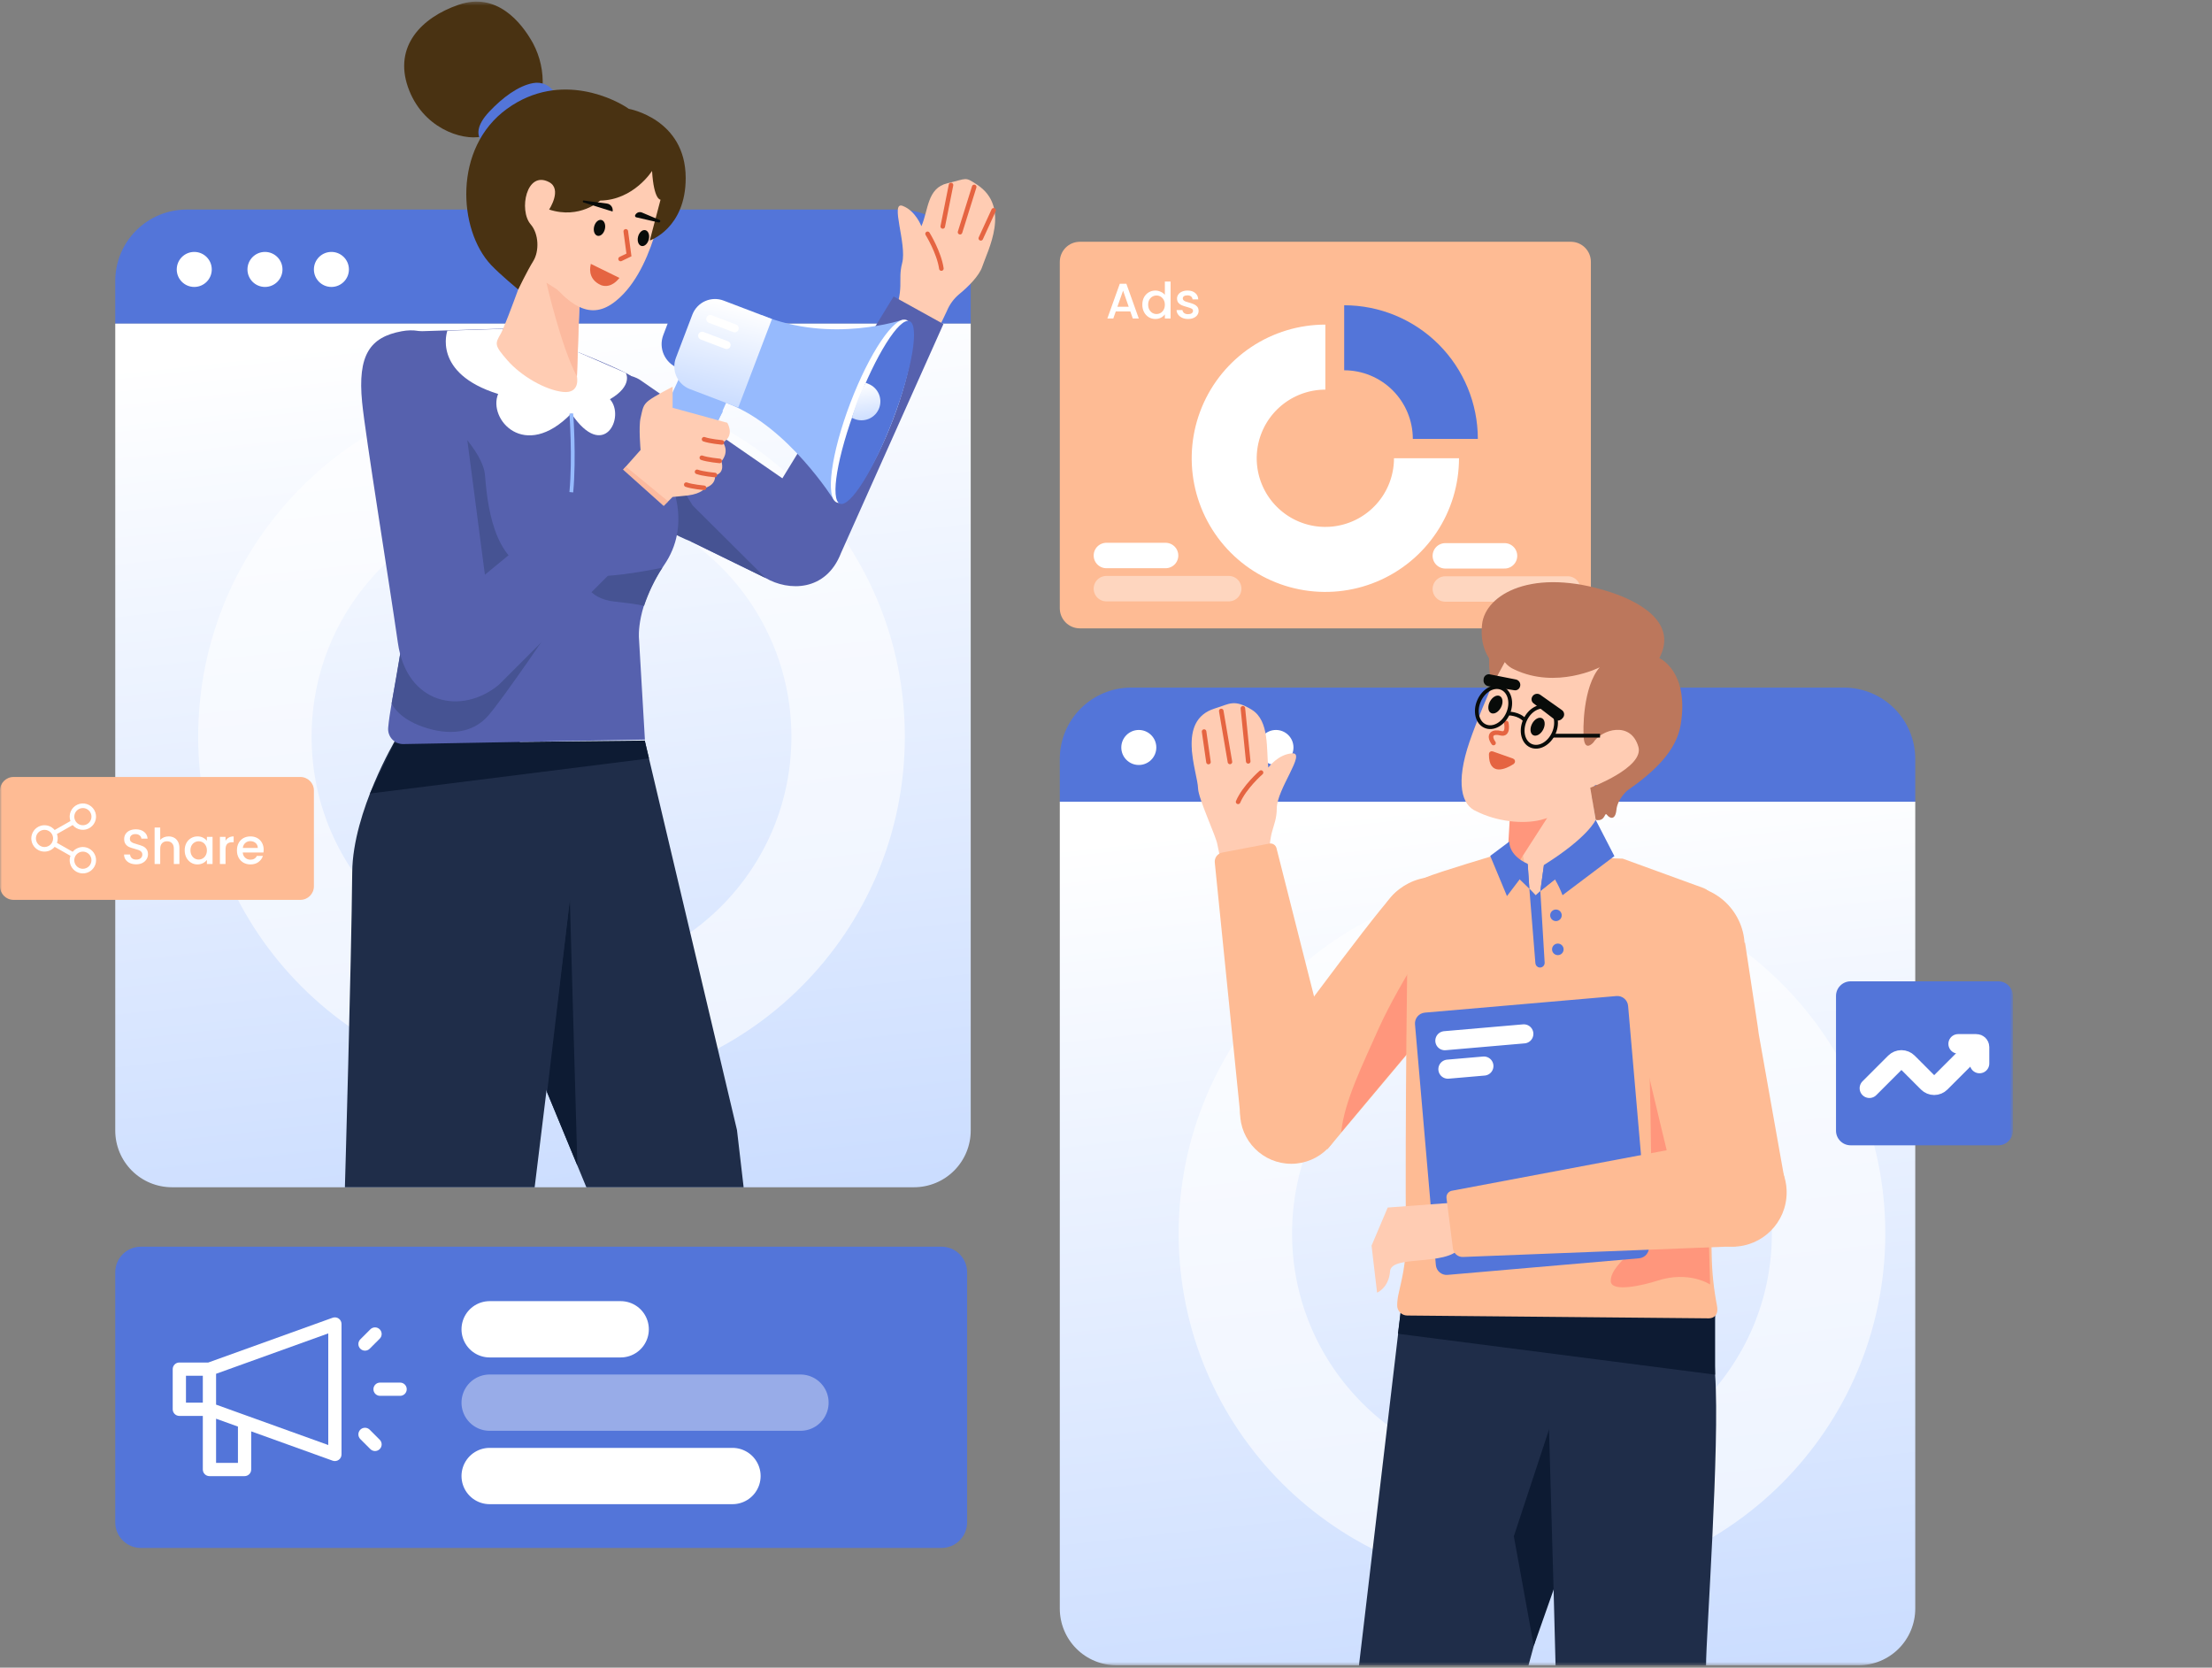 <svg width="585" height="441" viewBox="0 0 585 441" fill="none" xmlns="http://www.w3.org/2000/svg">
<rect x="0" y="0" width="585" height="441" fill="#808080" stroke="none"/>
<mask id="mask0_2003_1971" style="mask-type:luminance" maskUnits="userSpaceOnUse" x="0" y="0" width="533" height="441">
<path d="M532.348 0.425H0V440.425H532.348V0.425Z" fill="white"/>
</mask>
<g mask="url(#mask0_2003_1971)">
<path d="M415.433 63.935H285.588C282.657 63.935 280.281 66.311 280.281 69.243V160.857C280.281 163.788 282.657 166.165 285.588 166.165H415.433C418.361 166.165 420.737 163.788 420.737 160.857V69.243C420.737 66.311 418.361 63.935 415.433 63.935Z" fill="#FEBB94"/>
<path d="M298.932 82.356H295.087L294.426 84.232H292.854L296.144 75.037H297.888L301.177 84.232H299.592L298.932 82.356ZM298.509 81.128L297.016 76.86L295.51 81.128H298.509ZM302.106 80.56C302.106 79.829 302.256 79.181 302.555 78.617C302.863 78.054 303.277 77.618 303.797 77.309C304.325 76.992 304.911 76.834 305.554 76.834C306.03 76.834 306.496 76.939 306.955 77.151C307.421 77.353 307.791 77.626 308.064 77.97V74.456H309.583V84.232H308.064V83.135C307.818 83.488 307.474 83.779 307.034 84.008C306.602 84.237 306.104 84.351 305.541 84.351C304.907 84.351 304.325 84.193 303.797 83.876C303.277 83.549 302.863 83.101 302.555 82.528C302.256 81.947 302.106 81.291 302.106 80.56ZM308.064 80.586C308.064 80.084 307.958 79.648 307.747 79.278C307.544 78.908 307.276 78.626 306.941 78.432C306.606 78.238 306.245 78.141 305.858 78.141C305.47 78.141 305.109 78.238 304.775 78.432C304.44 78.617 304.167 78.895 303.955 79.265C303.753 79.626 303.651 80.057 303.651 80.56C303.651 81.061 303.753 81.502 303.955 81.88C304.167 82.259 304.44 82.55 304.775 82.753C305.118 82.947 305.479 83.043 305.858 83.043C306.245 83.043 306.606 82.947 306.941 82.753C307.276 82.559 307.544 82.277 307.747 81.907C307.958 81.528 308.064 81.088 308.064 80.586ZM314.204 84.351C313.632 84.351 313.116 84.25 312.659 84.047C312.209 83.836 311.852 83.554 311.588 83.202C311.324 82.841 311.183 82.44 311.165 81.999H312.724C312.751 82.308 312.896 82.567 313.16 82.779C313.434 82.981 313.772 83.083 314.178 83.083C314.6 83.083 314.926 83.004 315.156 82.845C315.393 82.678 315.512 82.466 315.512 82.211C315.512 81.938 315.38 81.735 315.116 81.603C314.86 81.471 314.451 81.326 313.887 81.167C313.341 81.018 312.896 80.872 312.553 80.731C312.209 80.59 311.909 80.374 311.654 80.084C311.408 79.793 311.284 79.41 311.284 78.934C311.284 78.547 311.399 78.195 311.628 77.877C311.857 77.552 312.183 77.296 312.606 77.111C313.037 76.926 313.53 76.834 314.085 76.834C314.913 76.834 315.578 77.045 316.08 77.468C316.591 77.882 316.864 78.45 316.899 79.172H315.393C315.367 78.846 315.234 78.587 314.997 78.393C314.759 78.199 314.438 78.102 314.032 78.102C313.636 78.102 313.332 78.177 313.121 78.327C312.909 78.477 312.804 78.675 312.804 78.921C312.804 79.115 312.874 79.278 313.015 79.41C313.156 79.542 313.328 79.648 313.53 79.727C313.733 79.797 314.032 79.89 314.429 80.004C314.957 80.146 315.389 80.291 315.724 80.441C316.067 80.581 316.362 80.793 316.609 81.075C316.855 81.356 316.983 81.731 316.992 82.198C316.992 82.612 316.877 82.981 316.648 83.308C316.419 83.633 316.094 83.889 315.671 84.074C315.257 84.259 314.768 84.351 314.204 84.351Z" fill="white"/>
<path d="M377.259 121.185C377.259 126.476 375.69 131.647 372.751 136.046C369.812 140.444 365.634 143.873 360.746 145.897C355.859 147.922 350.48 148.452 345.291 147.42C340.103 146.388 335.337 143.84 331.596 140.099C327.855 136.358 325.308 131.592 324.275 126.404C323.244 121.215 323.773 115.837 325.798 110.949C327.822 106.061 331.251 101.884 335.649 98.945C340.048 96.005 345.22 94.436 350.51 94.436" stroke="white" stroke-width="17.195" stroke-miterlimit="10"/>
<path d="M355.493 89.322C362.587 89.322 369.391 92.14 374.407 97.156C379.423 102.172 382.241 108.976 382.241 116.07" stroke="#5375D9" stroke-width="17.195" stroke-miterlimit="10"/>
<path d="M292.602 146.9H308.258" stroke="white" stroke-width="6.726" stroke-miterlimit="10" stroke-linecap="round"/>
<path opacity="0.4" d="M292.602 155.665H324.957" stroke="white" stroke-width="6.726" stroke-miterlimit="10" stroke-linecap="round"/>
<path d="M382.241 146.987H397.897" stroke="white" stroke-width="6.726" stroke-miterlimit="10" stroke-linecap="round"/>
<path opacity="0.4" d="M382.241 155.753H414.597" stroke="white" stroke-width="6.726" stroke-miterlimit="10" stroke-linecap="round"/>
<path d="M49.356 55.416H237.846C242.852 55.416 247.653 57.405 251.193 60.944C254.733 64.484 256.722 69.286 256.722 74.292V85.59H30.48V74.292C30.48 69.286 32.469 64.484 36.008 60.944C39.548 57.405 44.35 55.416 49.356 55.416Z" fill="#5375D9"/>
<path d="M30.48 85.588H256.722V298.963C256.722 302.941 255.142 306.755 252.33 309.567C249.518 312.379 245.704 313.959 241.727 313.959H45.475C41.498 313.959 37.684 312.379 34.872 309.567C32.059 306.755 30.48 302.941 30.48 298.963V85.588Z" fill="url(#paint0_linear_2003_1971)"/>
<path opacity="0.6" d="M145.853 273.282C189.177 273.282 224.298 238.161 224.298 194.837C224.298 151.514 189.177 116.393 145.853 116.393C102.529 116.393 67.408 151.514 67.408 194.837C67.408 238.161 102.529 273.282 145.853 273.282Z" stroke="white" stroke-width="30" stroke-miterlimit="10"/>
<path d="M51.375 75.88C53.932 75.88 56.005 73.807 56.005 71.25C56.005 68.693 53.932 66.62 51.375 66.62C48.817 66.62 46.744 68.693 46.744 71.25C46.744 73.807 48.817 75.88 51.375 75.88Z" fill="white"/>
<path d="M70.076 75.88C72.633 75.88 74.707 73.807 74.707 71.25C74.707 68.693 72.633 66.62 70.076 66.62C67.519 66.62 65.446 68.693 65.446 71.25C65.446 73.807 67.519 75.88 70.076 75.88Z" fill="white"/>
<path d="M87.647 75.88C90.204 75.88 92.277 73.807 92.277 71.25C92.277 68.693 90.204 66.62 87.647 66.62C85.09 66.62 83.017 68.693 83.017 71.25C83.017 73.807 85.09 75.88 87.647 75.88Z" fill="white"/>
<path d="M299.157 181.826H487.649C492.651 181.826 497.453 183.815 500.994 187.355C504.536 190.895 506.521 195.696 506.521 200.702V212H280.281V200.702C280.281 195.696 282.269 190.895 285.809 187.355C289.35 183.815 294.15 181.826 299.157 181.826Z" fill="#5375D9"/>
<path d="M280.281 212.002H506.521V425.377C506.521 429.355 504.943 433.169 502.132 435.981C499.321 438.793 495.505 440.373 491.529 440.373H295.276C291.299 440.373 287.485 438.793 284.673 435.981C281.861 433.169 280.281 429.355 280.281 425.377V212.002Z" fill="url(#paint1_linear_2003_1971)"/>
<path opacity="0.6" d="M405.155 404.633C448.481 404.633 483.599 369.512 483.599 326.188C483.599 282.865 448.481 247.743 405.155 247.743C361.832 247.743 326.711 282.865 326.711 326.188C326.711 369.512 361.832 404.633 405.155 404.633Z" stroke="white" stroke-width="30" stroke-miterlimit="10"/>
<path d="M301.176 202.294C303.733 202.294 305.806 200.221 305.806 197.664C305.806 195.107 303.733 193.034 301.176 193.034C298.619 193.034 296.546 195.107 296.546 197.664C296.546 200.221 298.619 202.294 301.176 202.294Z" fill="white"/>
<path d="M319.878 202.294C322.434 202.294 324.507 200.221 324.507 197.664C324.507 195.107 322.434 193.034 319.878 193.034C317.32 193.034 315.247 195.107 315.247 197.664C315.247 200.221 317.32 202.294 319.878 202.294Z" fill="white"/>
<path d="M337.449 202.294C340.006 202.294 342.079 200.221 342.079 197.664C342.079 195.107 340.006 193.034 337.449 193.034C334.892 193.034 332.819 195.107 332.819 197.664C332.819 200.221 334.892 202.294 337.449 202.294Z" fill="white"/>
<path d="M370.556 345.929L359.4 440.426H404.224L429.805 346.491L370.556 345.929Z" fill="#1F2D49"/>
<path d="M405.631 435.26L400.359 406.25L410.81 374.578H427.005L405.631 435.26Z" fill="#0D1B33"/>
<path d="M453.59 346.49C453.272 352.161 453.272 357.846 453.59 363.517C454.897 381.849 451.16 433.381 451.192 440.425H411.392C411.226 430.667 408.748 346.891 408.748 346.891L453.59 346.49Z" fill="#1F2D49"/>
<path d="M369.708 352.702L453.59 363.518V346.491L370.557 345.929L369.708 352.702Z" fill="#0D1B33"/>
<path d="M385.607 250.09C387.948 238.532 382.443 238.829 380.61 236.992C380.61 236.992 373.736 231.324 368.498 236.607C362.954 242.197 331.174 285.614 331.174 285.614L351.059 303.902L354.796 299.442L364.479 287.895L374.835 275.552L376.121 274.147L390.092 258.324C390.092 258.324 384.283 256.175 385.607 250.09Z" fill="#FEBB94"/>
<path d="M393.923 252.06C396.604 244.057 392.289 235.396 384.286 232.715C376.283 230.035 367.622 234.349 364.942 242.353C362.261 250.356 366.576 259.017 374.579 261.697C382.582 264.377 391.243 260.063 393.923 252.06Z" fill="#FEBB94"/>
<path d="M375.938 274.086C376.338 271.67 377.141 266.839 378.003 262.435L382.592 241.123C382.592 241.123 370.269 259.335 364.593 272.02C360.389 281.526 355.512 291.215 354.705 299.411L364.386 287.863L374.742 275.521L375.938 274.086Z" fill="#FF967C"/>
<path d="M336.004 229.337C334.969 219.562 337.629 219.089 337.665 213.789C337.684 208.611 345.503 199.024 341.773 199.217C338.044 199.411 335.425 202.975 335.425 202.975C334.872 198.33 335.806 190.599 331.053 187.682C326.299 184.765 325.18 186.177 321.308 187.337C310.974 190.511 316.743 204.186 316.848 208.519C316.942 211.247 321.739 221.449 321.957 223.331L323.485 230.586L336.004 229.337Z" fill="#FFCCB3"/>
<path d="M330.115 201.332L328.701 187.302" stroke="#E56441" stroke-width="1.201" stroke-linecap="round"/>
<path d="M325.28 201.487L322.981 188.01" stroke="#E56441" stroke-width="1.201" stroke-linecap="round"/>
<path d="M319.601 201.52L318.439 193.455" stroke="#E56441" stroke-width="1.201" stroke-linecap="round"/>
<path d="M327.435 212.042C329.124 208.095 333.505 204.296 333.505 204.296L327.435 212.042Z" fill="#E56441"/>
<path d="M327.435 212.042C329.124 208.095 333.505 204.296 333.505 204.296" stroke="#E56441" stroke-width="1.201" stroke-linecap="round"/>
<path d="M354.111 289.511L337.575 224.232C337.459 223.841 337.203 223.506 336.855 223.293C336.507 223.079 336.093 223.002 335.692 223.076L323.222 225.453C322.626 225.573 322.097 225.911 321.735 226.4C321.375 226.889 321.209 227.495 321.27 228.099L328.14 295.97L354.111 289.511Z" fill="#FEBB94"/>
<path d="M341.496 307.754C348.974 307.754 355.037 301.691 355.037 294.212C355.037 286.734 348.974 280.671 341.496 280.671C334.017 280.671 327.955 286.734 327.955 294.212C327.955 301.691 334.017 307.754 341.496 307.754Z" fill="#FEBB94"/>
<path d="M396.159 225.933C396.159 225.933 380.679 230.501 376.784 232.13C372.889 233.759 372.629 240.277 372.37 244.894C372.187 248.128 371.575 297.059 371.816 327.822C371.867 334.394 370.642 338.564 369.855 342.216C369.639 343.19 369.522 344.182 369.506 345.179C369.5 345.529 369.564 345.877 369.694 346.202C369.824 346.528 370.017 346.824 370.261 347.075C370.506 347.326 370.797 347.526 371.12 347.664C371.442 347.802 371.788 347.875 372.138 347.879L451.387 348.62C451.387 348.62 454.902 349.13 454.055 345.12C453.214 340.735 452.753 336.285 452.679 331.82C451.885 299.869 451.737 246.359 451.393 243.826C450.874 240.024 454.955 236.75 450.53 234.836L429.16 227.061L396.159 225.933Z" fill="#FEBB94"/>
<path d="M435.745 261.253C435.745 261.253 436.947 305.54 436.692 320.302C436.539 329.501 426.021 333.397 425.989 338.723C425.973 341.874 434.49 339.914 438.249 338.689C446.703 335.935 452.266 339.676 452.266 339.676L450.011 258.974L435.745 261.253Z" fill="#FF967C"/>
<path d="M399.736 210.284L404.461 234.966L406.131 236.733C406.131 236.733 405.47 237.524 407.369 235.62C411.846 231.131 423.638 225.66 423.151 223.897C422.452 221.371 420.425 205.636 420.425 205.636L399.736 210.284Z" fill="#FFCCB3"/>
<path d="M399.543 211.922H411.993L398.318 233.164L399.543 211.922Z" fill="#FF967C"/>
<path d="M435.597 201.175C439.233 192.165 428.122 191.022 426.2 190.904C424.279 190.784 425.565 176.207 425.565 176.207C425.565 176.207 405.928 166.315 400.383 168.672C400.383 168.672 392.422 185.151 388.659 196.105C384.897 207.057 386.522 212.951 390.474 214.546C395.714 217.192 402.598 218.032 407.519 216.815C416.285 214.648 421.849 207.651 421.849 207.651C421.997 207.63 422.082 207.62 422.082 207.62C422.082 207.62 432.166 209.685 435.597 201.175Z" fill="#FFCCB3"/>
<path d="M430.319 209.095C437.408 204.148 443.368 198.617 444.496 191.598C446.772 177.454 438.837 174.035 438.837 174.035C444.115 164.014 432.077 158.6 425.867 156.579C405.345 149.901 392.832 157.148 391.958 165.09C391.587 168.416 392.122 171.533 393.808 174.089C393.75 176.54 394.004 178.989 394.563 181.376L397.956 175.098C398.62 175.95 399.492 176.618 400.489 177.036C411.636 182.348 423.072 176.459 423.072 176.459C418.615 181.611 418.583 193.015 418.869 195.397C419.282 198.832 421.405 196.323 421.405 196.323C423.496 192.946 431.267 190.484 433.3 197.487C434.888 202.944 420.574 208.314 420.574 208.314L422.008 216.817C424.676 217.363 424.279 214.543 424.989 215.485C425.698 216.426 427.201 217.032 427.493 214.144C427.784 211.256 430.325 209.091 430.325 209.091L430.319 209.095Z" fill="#BC775C"/>
<path d="M408.115 192.935C408.757 191.695 408.618 190.349 407.805 189.929C406.993 189.509 405.815 190.173 405.173 191.413C404.532 192.653 404.671 193.999 405.483 194.419C406.295 194.839 407.474 194.175 408.115 192.935Z" fill="#080B09"/>
<path d="M396.959 187.073C397.601 185.833 397.462 184.487 396.65 184.067C395.837 183.647 394.659 184.312 394.017 185.551C393.376 186.791 393.515 188.137 394.327 188.557C395.14 188.977 396.318 188.312 396.959 187.073Z" fill="#080B09"/>
<path d="M398.368 191.2C398.368 191.2 399.08 194.436 396.938 193.907C394.91 193.332 393.403 194.208 394.992 196.49" stroke="#E56441" stroke-width="1.201" stroke-linecap="round"/>
<path d="M394.613 199.172L394.621 199.176L394.629 199.178C395.868 199.608 398.341 200.467 399.977 201.065L399.98 201.066C400.033 201.085 400.08 201.118 400.116 201.161C400.152 201.205 400.174 201.258 400.182 201.314C400.19 201.369 400.182 201.427 400.16 201.478C400.139 201.528 400.104 201.572 400.06 201.604C399.581 201.912 398.965 202.266 398.311 202.539C397.651 202.815 396.974 202.998 396.372 202.982C395.782 202.967 395.272 202.761 394.903 202.257C394.524 201.739 394.266 200.872 394.273 199.482L394.274 199.461L394.27 199.44C394.264 199.396 394.269 199.351 394.285 199.31C394.302 199.269 394.329 199.233 394.363 199.205C394.398 199.178 394.44 199.161 394.484 199.155C394.528 199.149 394.573 199.155 394.613 199.172Z" fill="#E56441" stroke="#E56441"/>
<path d="M413.417 189.705L413.235 189.912C412.996 190.237 412.637 190.453 412.239 190.515C411.841 190.577 411.434 190.479 411.108 190.241L405.608 186.019C405.334 185.826 405.142 185.537 405.07 185.208C404.999 184.88 405.054 184.537 405.223 184.248C405.318 184.065 405.452 183.905 405.614 183.777C405.776 183.65 405.963 183.559 406.163 183.51C406.362 183.46 406.57 183.453 406.773 183.491C406.976 183.527 407.168 183.606 407.338 183.723L413.02 187.739C413.177 187.839 413.313 187.971 413.419 188.125C413.525 188.28 413.599 188.454 413.636 188.638C413.673 188.821 413.673 189.01 413.635 189.193C413.598 189.377 413.524 189.551 413.417 189.705Z" fill="#080B09"/>
<path d="M394.087 178.34L400.913 179.688C401.115 179.73 401.305 179.815 401.471 179.936C401.637 180.058 401.776 180.213 401.878 180.392C401.98 180.571 402.043 180.769 402.062 180.974C402.082 181.179 402.058 181.386 401.991 181.581C401.898 181.904 401.688 182.179 401.401 182.354C401.114 182.529 400.772 182.589 400.442 182.523L393.593 181.45C393.196 181.377 392.845 181.151 392.614 180.819C392.385 180.488 392.295 180.079 392.365 179.682L392.389 179.408C392.427 179.224 392.502 179.051 392.609 178.897C392.716 178.743 392.853 178.613 393.011 178.513C393.17 178.413 393.347 178.347 393.532 178.317C393.717 178.287 393.906 178.295 394.087 178.34Z" fill="#080B09"/>
<path d="M427.482 263.396L376.825 267.783C375.251 267.92 374.086 269.306 374.222 270.88L379.735 334.531C379.871 336.104 381.258 337.27 382.831 337.133L433.484 332.746C435.062 332.61 436.227 331.224 436.089 329.65L430.578 265.999C430.441 264.425 429.054 263.26 427.482 263.396Z" fill="#5375D9"/>
<path d="M382.115 275.207L403.004 273.398" stroke="white" stroke-width="5.048" stroke-miterlimit="10" stroke-linecap="round"/>
<path d="M382.92 282.732L392.441 281.908" stroke="white" stroke-width="5.048" stroke-miterlimit="10" stroke-linecap="round"/>
<path d="M451.758 247.294C443.96 237.531 440.456 242.207 437.714 242.445C437.714 242.445 428.434 244.175 429.165 252.024C429.937 260.33 443.595 315.682 443.595 315.682L472.255 313.528L470.894 305.895L468.099 290.174L465.119 273.366L464.849 271.365L461.498 249.252C461.498 249.252 455.797 252.508 451.758 247.294Z" fill="#FEBB94"/>
<path d="M453.685 264.149C461.308 259.47 463.69 249.498 459.015 241.877C454.336 234.256 444.363 231.871 436.74 236.55C429.122 241.228 426.735 251.2 431.414 258.821C436.094 266.442 446.062 268.828 453.685 264.149Z" fill="#FEBB94"/>
<path d="M385.076 317.98L367.003 319.325L362.731 329.401L364.191 341.84C364.191 341.84 367.301 340.573 367.623 336.173C367.945 331.773 382.332 334.894 386.093 330.061" fill="#FFCCB3"/>
<path d="M454.013 301.68L383.896 314.898C383.475 314.995 383.104 315.244 382.856 315.598C382.608 315.952 382.499 316.385 382.551 316.814L384.248 330.157C384.337 330.795 384.659 331.377 385.153 331.791C385.646 332.204 386.276 332.42 386.92 332.394L459.148 329.569L454.013 301.68Z" fill="#FEBB94"/>
<path d="M458.163 329.678C466.088 329.678 472.509 323.255 472.509 315.331C472.509 307.406 466.088 300.983 458.163 300.983C450.239 300.983 443.812 307.406 443.812 315.331C443.812 323.255 450.239 329.678 458.163 329.678Z" fill="#FEBB94"/>
<path d="M170.515 195.839L194.908 298.843L196.665 313.96H155.072L127.572 247.441L132.652 197.6L170.515 195.839Z" fill="#1F2D49"/>
<path d="M144.693 288.853L150.708 237.961L152.698 308.217L144.693 288.853Z" fill="#0D1B33"/>
<path d="M104.674 195.517C104.674 195.517 93.3 214.623 93.151 230.623C92.927 254.637 91.215 313.96 91.215 313.96H141.398L150.708 237.963L137.262 195.517H104.674Z" fill="#1F2D49"/>
<path d="M170.515 195.839L104.282 196.519L97.846 209.839L171.634 200.565L170.515 195.839Z" fill="#0D1B33"/>
<path d="M246.906 89.603L250.432 82.212C251.135 80.508 252.239 78.999 253.649 77.812C255.802 76.063 259.014 72.978 259.804 70.43C261.145 66.362 267.422 54.785 258.439 48.859C255.116 46.675 255.938 47.183 250.546 48.466C245.155 49.748 245.569 55.546 243.679 59.82C243.679 59.82 242.133 55.716 238.715 54.441C235.297 53.167 239.902 64.556 238.596 69.548C237.291 74.54 239.524 75.823 235.823 84.906L246.906 89.603Z" fill="#FFCCB3"/>
<path d="M251.512 48.93L249.327 59.879" stroke="#E56441" stroke-width="1.205" stroke-linecap="round"/>
<path d="M257.64 49.432L253.901 61.403" stroke="#E56441" stroke-width="1.205" stroke-linecap="round"/>
<path d="M262.783 55.618L259.388 63.023" stroke="#E56441" stroke-width="1.205" stroke-linecap="round"/>
<path d="M245.312 61.828C245.312 61.828 248.353 66.745 248.962 71.015L245.312 61.828Z" fill="#E56441"/>
<path d="M245.312 61.828C245.312 61.828 248.353 66.745 248.962 71.015" stroke="#E56441" stroke-width="1.205" stroke-linecap="round"/>
<path d="M152.031 99.82C157.383 98.649 165.437 97.986 169.222 100.43L206.913 126.485L236.334 78.401L249.504 85.687L222.432 146.208C218.451 156.522 208.529 156.368 202.465 152.85L182.798 143.237L152.031 99.82Z" fill="#5661AE"/>
<path d="M175.968 124.84C175.968 124.84 175.894 121.739 183.206 133.686L202.465 152.851L182.799 143.238C164.818 136.013 170.443 127.701 175.968 124.84Z" fill="#465393"/>
<path d="M151.637 92.619C151.637 92.619 164.989 97.902 167.028 99.533C169.066 101.163 171.002 114.473 174.467 120.793C177.933 127.112 183.003 138.776 175.598 149.49C168.193 160.204 168.98 168.712 168.98 168.712L170.556 195.588L106.74 196.764C106.178 196.782 105.618 196.68 105.098 196.465C104.579 196.251 104.111 195.928 103.725 195.519C103.339 195.11 103.045 194.624 102.861 194.092C102.677 193.561 102.608 192.997 102.659 192.437C103.368 184.601 106.607 173.597 106.862 161.119C107.207 144.209 107.465 87.707 107.465 87.707L135.265 86.835C140.865 87.8 151.637 92.619 151.637 92.619Z" fill="#5661AE"/>
<path d="M175.167 150.126C175.167 150.126 166.462 151.998 159.236 152.374C152.01 152.749 155.766 158.377 162.401 159.068C169.036 159.76 170.322 160.233 170.322 160.233C171.524 156.681 173.151 153.287 175.167 150.126Z" fill="#465393"/>
<path d="M105.813 173.041L103.579 185.996C103.579 185.996 105.052 189.86 111.927 192.231C118.802 194.601 124.966 193.889 128.995 189.385C133.025 184.881 147.067 164.078 147.067 164.078L105.813 173.041Z" fill="#465393"/>
<path d="M118.406 110.804C118.406 110.804 127.707 119.284 128.254 125.575C128.801 131.867 130.066 149.409 142.018 151.158C156.668 153.303 160.503 155.391 153.711 157.032C146.92 158.674 131.507 156.014 131.507 163.05C131.507 168.057 125.518 171.803 122.509 169.068C119.5 166.332 95.534 124.755 118.406 110.804Z" fill="#465393"/>
<path d="M180.259 98.626L173.004 114.31L186.137 119.925L193.979 102.118L180.259 98.626Z" fill="#96BAFD"/>
<path d="M177.885 106.42L191.201 108.756L189.524 111.9L177.885 107.842V106.42Z" fill="#96BAFD"/>
<path d="M185.327 81.568C181.838 80.239 177.932 81.991 176.604 85.48L175.417 88.599C174.088 92.088 175.84 95.994 179.329 97.322C182.818 98.65 186.724 96.899 188.053 93.41L189.239 90.291C190.568 86.802 188.816 82.896 185.327 81.568Z" fill="#5375D9"/>
<path d="M201.484 83.338C220.013 91.008 238.855 84.516 238.855 84.516L220.597 132.311C220.597 132.311 208.458 112.783 192.573 106.745C186.72 104.52 201.484 83.338 201.484 83.338Z" fill="#96BAFD"/>
<path d="M236.179 110.908C241.255 97.576 242.838 85.805 239.715 84.615C236.591 83.426 229.945 93.27 224.869 106.601C219.794 119.933 218.211 131.704 221.334 132.893C224.457 134.083 231.104 124.239 236.179 110.908Z" fill="white"/>
<path d="M236.181 110.907C241.256 97.576 243.204 85.943 240.532 84.926C237.858 83.908 231.577 93.891 226.501 107.222C221.426 120.554 219.478 132.186 222.151 133.204C224.823 134.221 231.105 124.239 236.181 110.907Z" fill="#5375D9"/>
<path d="M191.371 79.49L204.16 84.359L195.249 107.766L182.459 102.896C181.673 102.597 180.954 102.146 180.343 101.569C179.731 100.992 179.239 100.3 178.895 99.533C178.551 98.766 178.362 97.938 178.337 97.097C178.313 96.257 178.455 95.42 178.754 94.634L183.109 83.195C183.408 82.41 183.859 81.69 184.436 81.079C185.013 80.468 185.705 79.975 186.472 79.631C187.239 79.287 188.067 79.098 188.907 79.073C189.748 79.049 190.585 79.191 191.371 79.49Z" fill="url(#paint2_linear_2003_1971)"/>
<path d="M194.686 85.823L188.225 83.363C187.676 83.154 187.061 83.43 186.852 83.979C186.643 84.528 186.919 85.143 187.468 85.352L193.929 87.812C194.478 88.021 195.093 87.746 195.302 87.196C195.511 86.647 195.235 86.032 194.686 85.823Z" fill="white"/>
<path d="M192.537 90.246L186.077 87.786C185.527 87.577 184.913 87.853 184.703 88.402C184.494 88.952 184.77 89.567 185.319 89.776L191.78 92.236C192.329 92.445 192.944 92.169 193.153 91.619C193.362 91.07 193.086 90.455 192.537 90.246Z" fill="white"/>
<path d="M228.965 101.223L229.756 101.552C230.94 102.044 231.889 102.973 232.406 104.147C232.923 105.32 232.968 106.647 232.533 107.853C232.299 108.5 231.934 109.092 231.461 109.591C230.988 110.09 230.416 110.486 229.783 110.754C229.149 111.021 228.467 111.155 227.779 111.147C227.091 111.138 226.413 110.988 225.786 110.704L225.31 110.489C225.31 110.489 226.718 105.076 228.965 101.223Z" fill="url(#paint3_linear_2003_1971)"/>
<path d="M163.281 125.901L169.412 118.988C169.412 118.988 168.855 112.857 169.412 110.515C169.97 108.174 169.969 107.171 171.53 105.944C173.091 104.718 177.885 102.265 177.885 102.265V107.839L192.334 111.797C192.334 111.797 194.447 115.154 191.201 116.987C193.009 119.713 190.78 121.983 190.78 121.983C190.78 121.983 191.926 125.1 189.084 125.696C189.084 125.696 189.589 128.033 186.514 129.021C186.514 129.021 185.601 130.554 181.935 131.013C180.925 131.139 177.885 131.413 177.885 131.413L172.089 137.16L163.281 125.901Z" fill="#FFCCB3"/>
<path d="M164.792 124.198L175.5 133.778L176.706 132.582L165.512 123.385L164.792 124.198Z" fill="#FCBA9F"/>
<path d="M190.912 116.994C190.912 116.994 187.714 116.7 186.202 116.156L190.912 116.994Z" fill="#E56441"/>
<path d="M190.912 116.994C190.912 116.994 187.714 116.7 186.202 116.156" stroke="#E56441" stroke-width="1.205" stroke-linecap="round"/>
<path d="M190.318 121.89C190.318 121.89 187.119 121.595 185.607 121.051L190.318 121.89Z" fill="#E56441"/>
<path d="M190.318 121.89C190.318 121.89 187.119 121.595 185.607 121.051" stroke="#E56441" stroke-width="1.205" stroke-linecap="round"/>
<path d="M189.061 125.611C189.061 125.611 185.862 125.317 184.35 124.772L189.061 125.611Z" fill="#E56441"/>
<path d="M189.061 125.611C189.061 125.611 185.862 125.317 184.35 124.772" stroke="#E56441" stroke-width="1.205" stroke-linecap="round"/>
<path d="M186.202 129C186.202 129 183.003 128.706 181.491 128.161L186.202 129Z" fill="#E56441"/>
<path d="M186.202 129C186.202 129 183.003 128.706 181.491 128.161" stroke="#E56441" stroke-width="1.205" stroke-linecap="round"/>
<path d="M121.571 100.936C121.571 100.936 118.784 85.265 106.247 87.593C97.842 89.154 94.549 93.844 95.765 106.345C96.614 115.086 102.949 154.065 105.227 169.989C107.564 186.332 122.109 189.215 131.927 181.088L177.479 135.548L163.461 123.008L128.238 151.982L121.571 100.936Z" fill="#5661AE"/>
<path fill-rule="evenodd" clip-rule="evenodd" d="M165.509 98.625L152.793 93.082C150.512 104.348 151.487 101.967 149.916 102.815C149.916 102.815 136.5 103.326 133.043 86.957L118.315 87.446C118.315 87.446 114.183 98.711 131.741 104.18C128.979 110.781 138.691 122.073 151.093 109.35C159.687 122.161 165.463 110.212 161.313 105.573C167.516 101.962 165.509 98.625 165.509 98.625Z" fill="white"/>
<path d="M153.327 78.541L152.576 99.55C152.576 99.55 153.604 104.15 148.882 103.64C144.161 103.129 137.805 99.412 134.232 95.328C130.659 91.245 130.903 90.917 132.434 88.238C133.965 85.558 141.155 65.135 141.155 65.135L153.327 78.541Z" fill="#FFCCB3"/>
<path d="M153.22 80.303L144.515 74.759C144.515 74.759 148.371 91.689 152.577 99.55L153.22 80.303Z" fill="#FCBA9F"/>
<path d="M143.493 23.04C143.733 19.005 142.853 14.982 140.95 11.416C137.802 5.724 131.264 -2.147 121.334 1.244C111.405 4.634 104.14 12.263 107.894 23.04C111.647 33.817 122.075 37.265 127.389 36.117C132.702 34.969 143.493 23.04 143.493 23.04Z" fill="#493212"/>
<path d="M146.691 24.537C146.12 23.573 145.264 22.809 144.241 22.35C143.218 21.891 142.078 21.76 140.978 21.974C137.049 22.698 132.914 25.799 129.398 29.522C125.883 33.244 125.997 35.945 127.594 37.593C129.191 39.24 146.691 24.537 146.691 24.537Z" fill="#5375D9"/>
<path d="M175.93 49.165C175.93 49.165 173.835 69.406 163.986 78.623C157.564 84.634 151.675 83.094 142.893 71.065C134.841 60.036 134.133 54.672 134.133 54.672L142.643 35.525C142.643 35.525 176.932 30.644 175.93 49.165Z" fill="#FFCCB3"/>
<path d="M172.445 45.2C172.445 45.2 167.6 52.914 158.724 53.039C158.724 53.039 153.375 58.051 145.224 55.414C145.224 55.414 148.763 50.044 145.224 48.163C139.213 44.968 137.143 55.621 140.348 59.332C142.527 61.853 142.65 66.424 141.025 69.049C139.4 71.674 137.053 76.54 137.053 76.54C137.053 76.54 132.338 72.685 129.848 70.039C121.185 60.834 119.768 39.134 134.08 28.777C148.39 18.42 163.455 26.706 166.279 28.777C166.279 28.777 181.317 31.404 181.344 47.042C181.366 60.412 171.851 63.593 171.851 63.593L174.691 52.801C174.691 52.801 172.934 52.989 172.445 45.2Z" fill="#493212"/>
<path d="M156.633 70.519L163.019 73.652C162.991 73.684 162.959 73.72 162.924 73.757C162.727 73.967 162.44 74.239 162.079 74.484C161.359 74.973 160.368 75.347 159.205 74.969C157.415 74.201 156.807 73.01 156.628 72.025C156.537 71.523 156.557 71.068 156.6 70.737C156.61 70.656 156.622 70.583 156.633 70.519Z" fill="#E56441" stroke="#E56441"/>
<path d="M171.581 63.306C171.867 62.151 171.462 61.058 170.679 60.864C169.895 60.671 169.029 61.45 168.744 62.605C168.459 63.76 168.862 64.853 169.646 65.046C170.43 65.24 171.296 64.46 171.581 63.306Z" fill="#080B09"/>
<path d="M159.964 60.612C160.249 59.458 159.845 58.364 159.061 58.171C158.278 57.977 157.411 58.757 157.127 59.912C156.841 61.066 157.246 62.16 158.029 62.353C158.813 62.547 159.679 61.767 159.964 60.612Z" fill="#080B09"/>
<path d="M174.153 58.819L168.242 57.462C168.143 57.431 168.059 57.364 168.005 57.276C167.952 57.187 167.932 57.082 167.95 56.98C168.016 56.806 168.116 56.648 168.245 56.514C168.374 56.38 168.528 56.273 168.699 56.2C168.87 56.128 169.055 56.091 169.24 56.091C169.426 56.091 169.61 56.129 169.781 56.203L174.417 58.167C174.803 58.262 174.636 58.938 174.153 58.819Z" fill="#080B09"/>
<path d="M154.302 53.527L162.003 55.94C162.054 55.7 162.054 55.451 162.004 55.21C161.953 54.97 161.853 54.742 161.709 54.543C161.566 54.343 161.382 54.176 161.169 54.052C160.957 53.928 160.721 53.85 160.477 53.822L154.325 53.02C154.132 52.973 154.013 53.456 154.302 53.527Z" fill="#080B09"/>
<path d="M165.5 61.184L166.335 67.418L164.133 68.481" stroke="#E56441" stroke-width="1.225" stroke-linecap="round"/>
<path d="M249.003 329.679H37.247C33.51 329.679 30.48 332.71 30.48 336.447V402.574C30.48 406.312 33.51 409.342 37.247 409.342H249.003C252.741 409.342 255.771 406.312 255.771 402.574V336.447C255.771 332.71 252.741 329.679 249.003 329.679Z" fill="#5375D9"/>
<path d="M79.439 205.467H3.578C1.602 205.467 0 207.07 0 209.046V234.384C0 236.36 1.602 237.962 3.578 237.962H79.439C81.415 237.962 83.017 236.36 83.017 234.384V209.046C83.017 207.07 81.415 205.467 79.439 205.467Z" fill="#FEBB94"/>
<path d="M100.51 369.119H105.819C106.283 369.118 106.728 368.933 107.055 368.605C107.384 368.276 107.568 367.831 107.568 367.367C107.568 366.903 107.384 366.457 107.055 366.129C106.728 365.801 106.283 365.616 105.819 365.615H100.51C100.046 365.615 99.6 365.799 99.272 366.128C98.943 366.456 98.759 366.902 98.759 367.367C98.759 367.832 98.943 368.277 99.272 368.606C99.6 368.934 100.046 369.119 100.51 369.119Z" fill="white"/>
<path d="M90.319 350.115C90.319 349.834 90.252 349.557 90.122 349.308C89.993 349.058 89.805 348.843 89.575 348.681C89.344 348.52 89.079 348.416 88.8 348.378C88.522 348.341 88.238 348.371 87.974 348.466L55.086 360.306H47.43C46.965 360.306 46.519 360.491 46.191 360.82C45.862 361.148 45.677 361.593 45.677 362.058V372.674C45.677 373.139 45.862 373.585 46.191 373.913C46.519 374.242 46.965 374.426 47.43 374.426H53.639V388.598C53.639 388.829 53.685 389.057 53.773 389.269C53.861 389.482 53.99 389.675 54.153 389.838C54.316 390 54.509 390.129 54.721 390.217C54.934 390.306 55.161 390.351 55.392 390.351H64.68C64.911 390.351 65.139 390.305 65.351 390.217C65.564 390.129 65.757 390 65.92 389.838C66.082 389.675 66.211 389.481 66.299 389.269C66.388 389.056 66.433 388.829 66.433 388.598V378.511L87.974 386.266C88.238 386.361 88.522 386.391 88.8 386.354C89.079 386.316 89.344 386.213 89.574 386.051C89.805 385.889 89.993 385.675 90.122 385.425C90.251 385.176 90.319 384.899 90.319 384.618V350.115ZM49.182 370.922V363.81H53.639V370.922H49.182ZM62.929 386.846H57.144V375.167L62.929 377.249V386.846ZM57.144 371.443V363.29L86.815 352.608V382.125L57.144 371.443Z" fill="white"/>
<path d="M100.423 380.725L97.769 378.071C97.606 377.908 97.413 377.779 97.2 377.691C96.988 377.603 96.76 377.558 96.53 377.558C96.3 377.558 96.072 377.603 95.859 377.691C95.647 377.779 95.454 377.908 95.291 378.071C95.128 378.233 94.999 378.426 94.911 378.639C94.823 378.851 94.778 379.08 94.778 379.309C94.778 379.54 94.823 379.768 94.911 379.98C94.999 380.193 95.128 380.385 95.291 380.549L97.945 383.203C98.108 383.365 98.301 383.494 98.513 383.582C98.726 383.67 98.954 383.716 99.184 383.716C99.414 383.716 99.642 383.67 99.854 383.582C100.067 383.494 100.26 383.365 100.423 383.203C100.585 383.04 100.715 382.846 100.802 382.634C100.891 382.421 100.936 382.194 100.936 381.964C100.936 381.734 100.891 381.506 100.802 381.293C100.715 381.081 100.585 380.887 100.423 380.725Z" fill="white"/>
<path d="M95.291 356.661C95.619 356.99 96.065 357.174 96.53 357.174C96.995 357.174 97.44 356.99 97.769 356.661L100.423 354.007C100.752 353.679 100.936 353.233 100.936 352.769C100.936 352.304 100.752 351.858 100.423 351.53C100.094 351.201 99.648 351.016 99.184 351.016C98.719 351.016 98.274 351.201 97.945 351.53L95.291 354.184C94.963 354.512 94.778 354.958 94.778 355.423C94.778 355.887 94.963 356.333 95.291 356.661Z" fill="white"/>
<path d="M129.496 351.521H164.151" stroke="white" stroke-width="14.888" stroke-miterlimit="10" stroke-linecap="round"/>
<path d="M129.496 390.323H193.715" stroke="white" stroke-width="14.888" stroke-miterlimit="10" stroke-linecap="round"/>
<path opacity="0.4" d="M129.496 370.922H211.699" stroke="white" stroke-width="14.888" stroke-miterlimit="10" stroke-linecap="round"/>
<path d="M528.478 259.506H489.427C487.294 259.506 485.563 261.237 485.563 263.372V299.003C485.563 301.138 487.294 302.869 489.427 302.869H528.478C530.617 302.869 532.348 301.138 532.348 299.003V263.372C532.348 261.237 530.617 259.506 528.478 259.506Z" fill="#5375D9"/>
<path d="M36.014 228.561C35.407 228.561 34.86 228.456 34.374 228.248C33.888 228.031 33.506 227.728 33.228 227.337C32.951 226.947 32.812 226.491 32.812 225.971H34.4C34.434 226.361 34.587 226.682 34.855 226.934C35.133 227.185 35.519 227.311 36.014 227.311C36.526 227.311 36.925 227.19 37.211 226.947C37.497 226.695 37.641 226.374 37.641 225.984C37.641 225.68 37.549 225.433 37.367 225.242C37.194 225.051 36.972 224.903 36.703 224.799C36.444 224.695 36.079 224.582 35.61 224.461C35.02 224.305 34.538 224.148 34.166 223.992C33.801 223.827 33.489 223.576 33.228 223.237C32.968 222.899 32.838 222.448 32.838 221.884C32.838 221.363 32.968 220.907 33.228 220.517C33.489 220.126 33.853 219.827 34.322 219.619C34.79 219.411 35.332 219.306 35.949 219.306C36.825 219.306 37.541 219.528 38.096 219.97C38.66 220.404 38.973 221.003 39.034 221.766H37.393C37.367 221.437 37.211 221.155 36.925 220.92C36.638 220.686 36.261 220.569 35.792 220.569C35.367 220.569 35.02 220.677 34.751 220.894C34.482 221.112 34.348 221.424 34.348 221.831C34.348 222.109 34.43 222.339 34.595 222.521C34.769 222.695 34.986 222.834 35.245 222.938C35.506 223.042 35.862 223.155 36.313 223.276C36.912 223.441 37.398 223.606 37.771 223.771C38.153 223.936 38.474 224.192 38.734 224.539C39.003 224.877 39.137 225.333 39.137 225.905C39.137 226.365 39.012 226.8 38.76 227.207C38.517 227.615 38.157 227.945 37.679 228.197C37.211 228.439 36.656 228.561 36.014 228.561ZM44.598 221.181C45.145 221.181 45.631 221.298 46.056 221.532C46.49 221.766 46.828 222.114 47.071 222.574C47.322 223.033 47.448 223.589 47.448 224.24V228.47H45.978V224.461C45.978 223.819 45.817 223.328 45.496 222.99C45.175 222.643 44.736 222.469 44.181 222.469C43.626 222.469 43.183 222.643 42.853 222.99C42.533 223.328 42.372 223.819 42.372 224.461V228.47H40.889V218.838H42.372V222.131C42.624 221.827 42.94 221.593 43.322 221.428C43.713 221.263 44.138 221.181 44.598 221.181ZM48.846 224.851C48.846 224.131 48.994 223.493 49.289 222.938C49.593 222.383 50.001 221.953 50.512 221.649C51.033 221.337 51.606 221.181 52.231 221.181C52.794 221.181 53.285 221.294 53.701 221.519C54.127 221.736 54.465 222.009 54.717 222.339V221.298H56.214V228.47H54.717V227.402C54.465 227.741 54.122 228.023 53.688 228.248C53.254 228.474 52.76 228.587 52.205 228.587C51.589 228.587 51.024 228.43 50.512 228.118C50.001 227.797 49.593 227.355 49.289 226.791C48.994 226.218 48.846 225.571 48.846 224.851ZM54.717 224.877C54.717 224.382 54.613 223.953 54.404 223.589C54.205 223.224 53.94 222.947 53.61 222.756C53.28 222.565 52.925 222.469 52.543 222.469C52.161 222.469 51.806 222.565 51.476 222.756C51.146 222.938 50.877 223.211 50.669 223.576C50.469 223.931 50.369 224.356 50.369 224.851C50.369 225.346 50.469 225.78 50.669 226.153C50.877 226.526 51.146 226.812 51.476 227.012C51.814 227.203 52.17 227.298 52.543 227.298C52.925 227.298 53.28 227.203 53.61 227.012C53.94 226.821 54.205 226.543 54.404 226.179C54.613 225.806 54.717 225.372 54.717 224.877ZM59.647 222.339C59.863 221.975 60.149 221.693 60.505 221.493C60.87 221.285 61.299 221.181 61.794 221.181V222.717H61.416C60.835 222.717 60.392 222.864 60.089 223.159C59.794 223.454 59.647 223.966 59.647 224.695V228.47H58.162V221.298H59.647V222.339ZM69.731 224.708C69.731 224.977 69.713 225.22 69.679 225.437H64.199C64.242 226.01 64.455 226.47 64.837 226.816C65.219 227.164 65.687 227.337 66.242 227.337C67.041 227.337 67.605 227.003 67.935 226.335H69.535C69.319 226.994 68.924 227.537 68.351 227.962C67.787 228.379 67.084 228.587 66.242 228.587C65.557 228.587 64.941 228.435 64.394 228.131C63.856 227.819 63.431 227.385 63.119 226.83C62.815 226.265 62.663 225.615 62.663 224.877C62.663 224.139 62.81 223.493 63.106 222.938C63.409 222.374 63.83 221.94 64.368 221.636C64.915 221.333 65.54 221.181 66.242 221.181C66.919 221.181 67.522 221.328 68.052 221.623C68.581 221.918 68.993 222.335 69.288 222.873C69.583 223.402 69.731 224.014 69.731 224.708ZM68.182 224.24C68.174 223.693 67.978 223.254 67.597 222.925C67.214 222.595 66.742 222.43 66.177 222.43C65.665 222.43 65.228 222.595 64.863 222.925C64.499 223.246 64.282 223.684 64.212 224.24H68.182Z" fill="white"/>
<path d="M21.917 223.985C21.403 223.985 20.896 224.098 20.432 224.317C19.968 224.535 19.558 224.853 19.231 225.249L15.061 222.882C15.329 222.128 15.329 221.304 15.061 220.55L19.23 218.182C19.788 218.853 20.575 219.29 21.439 219.409C22.303 219.527 23.18 219.318 23.896 218.822C24.614 218.326 25.119 217.579 25.312 216.729C25.506 215.879 25.375 214.988 24.944 214.23C24.513 213.472 23.813 212.903 22.984 212.635C22.154 212.367 21.254 212.42 20.461 212.783C19.669 213.145 19.041 213.792 18.701 214.595C18.361 215.398 18.334 216.299 18.626 217.12L14.457 219.488C13.999 218.935 13.381 218.537 12.688 218.348C11.995 218.159 11.261 218.188 10.585 218.432C9.91 218.675 9.326 219.121 8.913 219.709C8.5 220.297 8.278 220.997 8.278 221.716C8.278 222.434 8.5 223.134 8.913 223.723C9.325 224.31 9.91 224.756 10.585 225C11.261 225.243 11.995 225.273 12.688 225.084C13.381 224.895 13.999 224.497 14.457 223.943L18.626 226.311C18.379 227.009 18.36 227.768 18.573 228.478C18.786 229.188 19.219 229.811 19.81 230.259C20.401 230.706 21.119 230.954 21.859 230.966C22.601 230.978 23.326 230.754 23.931 230.326C24.536 229.898 24.989 229.289 25.226 228.587C25.461 227.884 25.468 227.125 25.243 226.419C25.019 225.712 24.576 225.096 23.977 224.659C23.379 224.221 22.658 223.985 21.917 223.985ZM21.917 213.685C22.366 213.685 22.804 213.818 23.177 214.068C23.551 214.317 23.842 214.671 24.014 215.086C24.186 215.501 24.231 215.957 24.143 216.398C24.056 216.838 23.839 217.243 23.522 217.56C23.204 217.877 22.8 218.093 22.36 218.181C21.919 218.269 21.463 218.224 21.048 218.052C20.633 217.88 20.279 217.589 20.029 217.216C19.78 216.842 19.647 216.403 19.647 215.954C19.648 215.353 19.887 214.776 20.313 214.35C20.738 213.925 21.315 213.685 21.917 213.685ZM11.772 223.985C11.323 223.985 10.884 223.852 10.511 223.603C10.138 223.354 9.847 222.999 9.675 222.585C9.503 222.17 9.458 221.714 9.545 221.273C9.633 220.833 9.849 220.428 10.166 220.111C10.484 219.794 10.888 219.578 11.329 219.49C11.769 219.402 12.225 219.447 12.64 219.619C13.055 219.791 13.409 220.082 13.659 220.455C13.908 220.828 14.041 221.267 14.041 221.716C14.04 222.317 13.801 222.894 13.375 223.32C12.95 223.745 12.373 223.984 11.772 223.985ZM21.917 229.746C21.468 229.746 21.029 229.613 20.655 229.364C20.282 229.115 19.991 228.76 19.819 228.346C19.647 227.931 19.602 227.474 19.69 227.034C19.777 226.593 19.993 226.189 20.311 225.872C20.628 225.554 21.032 225.338 21.473 225.25C21.913 225.163 22.37 225.207 22.785 225.38C23.199 225.552 23.554 225.842 23.803 226.216C24.053 226.589 24.185 227.028 24.185 227.477C24.185 228.079 23.946 228.655 23.52 229.081C23.095 229.506 22.518 229.745 21.917 229.746Z" fill="white"/>
<path d="M494.393 287.774L501.19 280.976C501.635 280.532 502.238 280.282 502.863 280.282C503.493 280.282 504.096 280.532 504.541 280.976L509.856 286.293C510.3 286.737 510.904 286.987 511.534 286.987C512.158 286.987 512.762 286.737 513.206 286.293L521.899 277.603" stroke="white" stroke-width="5.162" stroke-miterlimit="10" stroke-linecap="round"/>
<path d="M517.865 276.041H522.698C522.915 276.041 523.127 276.128 523.281 276.282C523.434 276.436 523.519 276.646 523.519 276.864V281.237" stroke="white" stroke-width="5.162" stroke-miterlimit="10" stroke-linecap="round"/>
<path d="M410.932 193.852C412.152 191.075 411.427 188.072 409.315 187.145C407.203 186.217 404.502 187.716 403.283 190.493C402.064 193.27 402.788 196.273 404.9 197.201C407.012 198.128 409.713 196.629 410.932 193.852Z" stroke="#080B09" stroke-miterlimit="10"/>
<path d="M398.813 188.673C400.032 185.896 399.308 182.893 397.196 181.966C395.083 181.038 392.382 182.538 391.163 185.315C389.944 188.092 390.668 191.095 392.781 192.022C394.893 192.95 397.594 191.45 398.813 188.673Z" stroke="#080B09" stroke-miterlimit="10"/>
<path d="M398.814 188.676C398.814 188.676 401.732 188.624 403.283 190.493" stroke="#080B09" stroke-miterlimit="10"/>
<path d="M410.579 194.543H423.151" stroke="#080B09" stroke-miterlimit="10"/>
<path d="M151.093 109.35C151.093 109.35 151.954 120.964 151.093 130.17" stroke="#96BAFD" stroke-miterlimit="10"/>
<path fill-rule="evenodd" clip-rule="evenodd" d="M408.321 228.742C420.06 221.391 422.008 216.816 422.008 216.816L426.952 226.395L413.238 236.732C412.689 235.28 412.017 233.879 411.229 232.543L407.369 235.618L408.321 228.742ZM394.116 226.334L399.181 222.544C399.181 222.544 398.783 226.055 404.026 228.443L404.462 234.965L401.923 232.504L398.544 236.966L394.116 226.334Z" fill="#5375D9"/>
<path d="M407.369 235.619L408.322 228.742L411.229 232.543L407.369 235.619Z" fill="#5375D9"/>
<path d="M404.026 228.443L401.924 232.504L404.462 234.965L404.026 228.443Z" fill="#5375D9"/>
<path d="M404.461 234.966L406.061 254.728C406.083 255.005 406.199 255.265 406.388 255.467C406.578 255.67 406.83 255.802 407.105 255.842C407.285 255.869 407.469 255.855 407.643 255.802C407.818 255.748 407.977 255.656 408.112 255.533C408.246 255.41 408.351 255.258 408.419 255.089C408.488 254.92 408.517 254.738 408.507 254.556L407.369 235.62L406.131 236.733L404.461 234.966Z" fill="#5375D9"/>
<path d="M411.497 243.575C412.341 243.575 413.025 242.891 413.025 242.047C413.025 241.203 412.341 240.518 411.497 240.518C410.652 240.518 409.968 241.203 409.968 242.047C409.968 242.891 410.652 243.575 411.497 243.575Z" fill="#5375D9"/>
<path d="M411.994 252.577C412.838 252.577 413.522 251.893 413.522 251.049C413.522 250.204 412.838 249.52 411.994 249.52C411.149 249.52 410.465 250.204 410.465 251.049C410.465 251.893 411.149 252.577 411.994 252.577Z" fill="#5375D9"/>
</g>
<defs>
<linearGradient id="paint0_linear_2003_1971" x1="137.968" y1="85.045" x2="190.947" y2="569.135" gradientUnits="userSpaceOnUse">
<stop stop-color="white"/>
<stop offset="1" stop-color="#94B9FF"/>
</linearGradient>
<linearGradient id="paint1_linear_2003_1971" x1="387.77" y1="211.459" x2="440.747" y2="695.547" gradientUnits="userSpaceOnUse">
<stop stop-color="white"/>
<stop offset="1" stop-color="#94B9FF"/>
</linearGradient>
<linearGradient id="paint2_linear_2003_1971" x1="194.328" y1="80.552" x2="182.219" y2="132.399" gradientUnits="userSpaceOnUse">
<stop stop-color="white"/>
<stop offset="1" stop-color="#94B9FF"/>
</linearGradient>
<linearGradient id="paint3_linear_2003_1971" x1="228.883" y1="101.199" x2="231.868" y2="122.061" gradientUnits="userSpaceOnUse">
<stop stop-color="white"/>
<stop offset="1" stop-color="#94B9FF"/>
</linearGradient>
</defs>
</svg>
